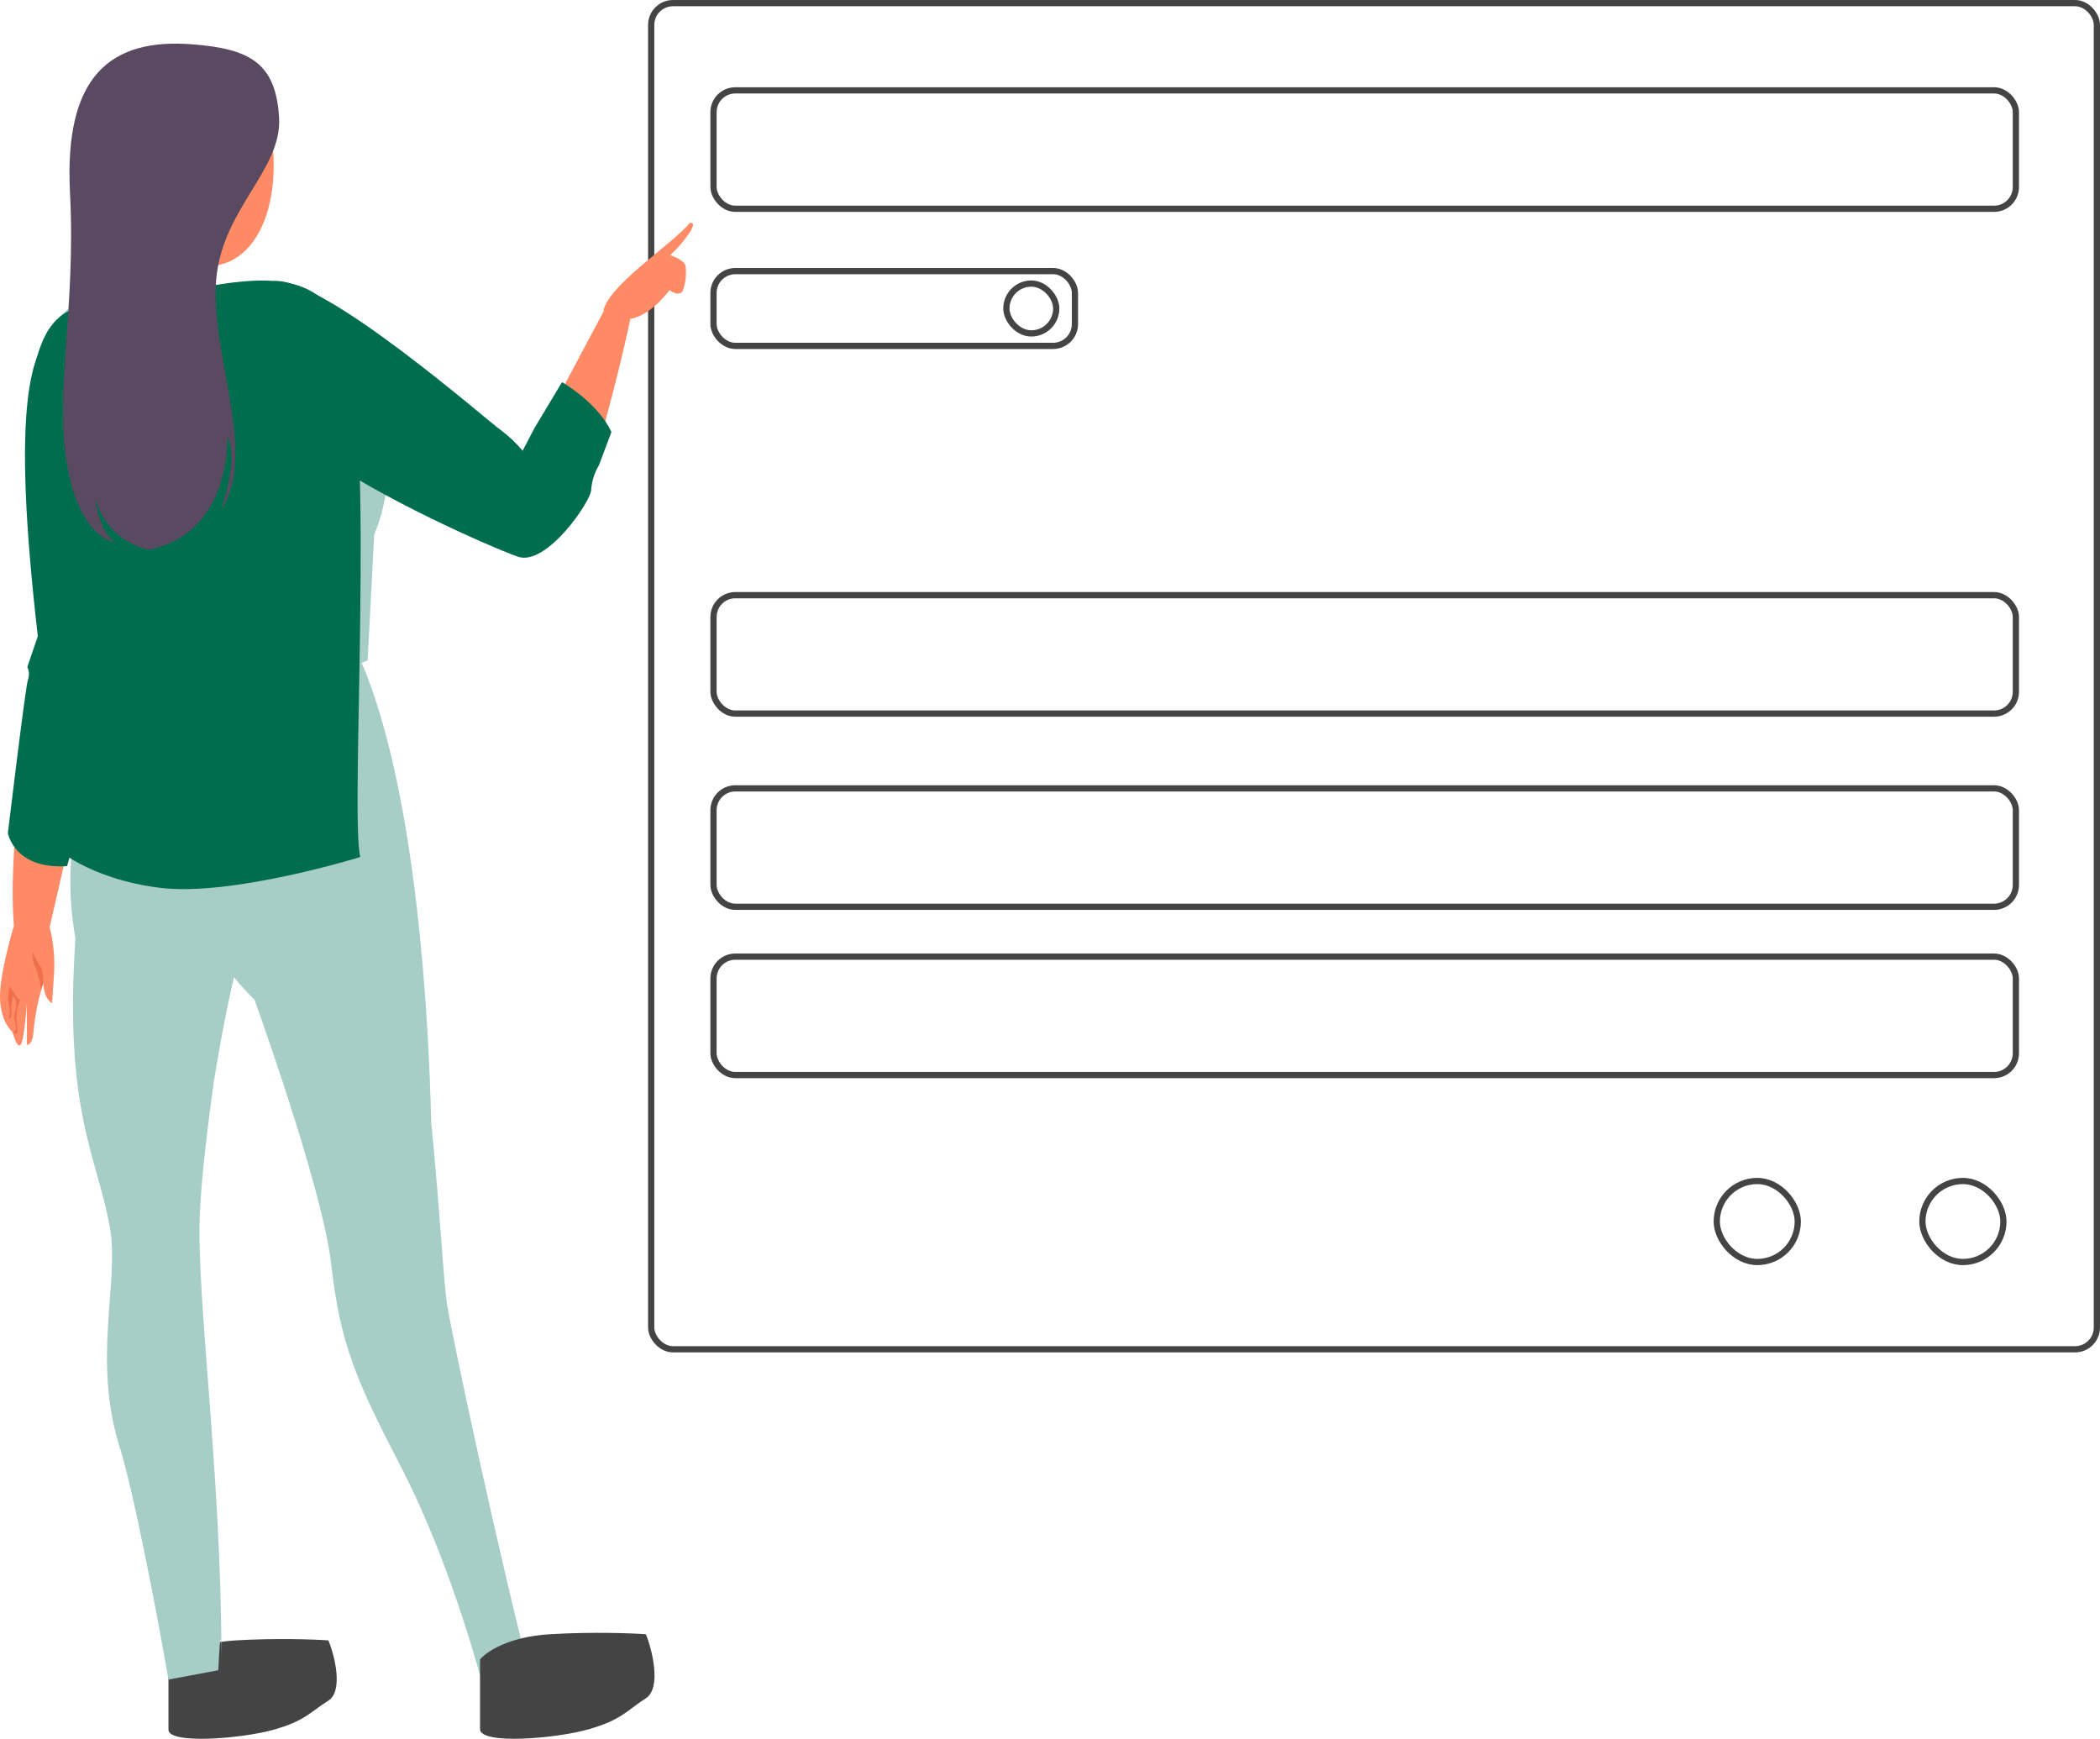 <svg width="337" height="279" viewBox="0 0 337 279" fill="none" xmlns="http://www.w3.org/2000/svg">
<rect x="104.5" y="0.5" width="232" height="216" rx="3.5" stroke="#444444"/>
<rect x="114.5" y="14.5" width="209" height="19" rx="3.5" stroke="#444444"/>
<rect x="114.5" y="95.5" width="209" height="19" rx="3.5" stroke="#444444"/>
<rect x="114.5" y="43.5" width="58" height="12" rx="3.5" stroke="#444444"/>
<rect x="114.5" y="126.5" width="209" height="19" rx="3.5" stroke="#444444"/>
<rect x="114.5" y="153.5" width="209" height="19" rx="3.5" stroke="#444444"/>
<rect x="308.5" y="189.5" width="13" height="13" rx="6.5" stroke="#444444"/>
<rect x="275.5" y="189.5" width="13" height="13" rx="6.5" stroke="#444444"/>
<rect x="161.5" y="45.5" width="8" height="8" rx="4" stroke="#444444"/>
<path d="M37.839 263.211C31.357 263.593 27.935 265.919 27.035 267.033V277.545C27.035 279.934 38.851 278.978 43.915 277.545C48.979 276.112 49.655 274.794 52.693 272.882C55.124 271.353 53.706 265.6 52.693 263.211C50.442 263.052 44.321 262.829 37.839 263.211Z" fill="#444444"/>
<path d="M8.676 156.21C8.396 160.4 8.356 160.94 8.356 160.94C8.356 160.94 7.106 160.53 6.926 157.66V157.71L6.606 158.87C6.023 160.934 5.621 163.046 5.406 165.18C5.256 167.92 4.306 167.65 4.306 167.65V161.07C4.306 161.07 3.896 166.98 3.306 167.66C2.716 168.34 2.006 165.59 2.006 165.59C2.006 165.59 0.146 164.14 0.006 160.25C-0.134 156.36 2.196 148.68 2.196 148.68H7.946C8.578 151.137 8.824 153.678 8.676 156.21Z" fill="#FF8B66"/>
<path d="M11.827 51.77C0.597 55.34 5.827 90.95 6.927 103C6.927 103 0.867 131.9 2.237 148.68C3.075 149.282 4.08 149.605 5.112 149.605C6.143 149.605 7.149 149.282 7.987 148.68C7.987 148.68 15.937 114.86 16.757 105.92C17.577 96.98 19.477 73.14 19.477 73.14L11.827 51.77Z" fill="#FF8B66"/>
<path d="M13.245 179.1C14.615 186.21 16.565 190.96 17.635 196.94C19.195 205.65 14.755 218.26 19.235 232.28C21.315 238.92 24.935 257.4 27.035 269.5L35.035 268C35.035 267.89 35.453 258.39 35.535 266C35.535 236.5 31.465 207.94 32.075 194.61C32.325 188.97 33.285 180.97 34.295 173.7C34.295 173.7 38.165 148.83 41.205 147.03C43.045 145.94 57.865 105.96 57.865 105.96L25.865 107.45C25.865 107.45 7.205 122.95 12.105 150.54C12.105 150.54 12.105 150.83 12.055 151.32C11.235 164.27 12.005 172.66 13.245 179.1Z" fill="#A7CDC7"/>
<path d="M20.655 10.15C20.655 10.15 38.855 4.05 42.525 16.87C46.195 29.69 42.525 43.07 32.685 42.75C20.605 42.35 6.515 17.36 20.655 10.15Z" fill="#FF8B66"/>
<path d="M34.426 42.4C34.426 42.4 33.647 46.13 36.007 48.17C36.007 48.17 37.597 49.77 35.187 51.41C27.607 56.56 19.477 50.85 19.477 50.85C21.147 45.612 21.323 40.013 19.987 34.68C21.517 35.69 26.317 33.92 34.426 42.4Z" fill="#EF6E4B"/>
<path d="M85.776 271.65C79.936 249.17 72.706 215.14 71.776 209.5C71.166 205.86 70.626 194.3 69.196 180.11C68.816 163.92 66.956 126.92 57.866 105.92L36.466 106.42C37.326 123.1 21.156 141.1 40.846 160.42C43.416 167.62 51.916 192.05 53.146 202.81C54.596 215.51 56.966 221.14 64.306 235.3C70.666 247.56 75.166 261.85 77.856 271.68L85.776 271.65Z" fill="#A7CDC7"/>
<path d="M45.465 45.47C45.465 45.47 37.054 46.57 27.555 48.77C18.055 50.97 14.085 45.19 9.224 51.31C1.924 60.51 13.794 77.47 20.044 86.31C22.375 89.59 27.285 98.68 28.274 107.39C28.274 107.39 44.775 112.19 58.995 105.97L60.054 85.73C60.054 85.73 70.784 63.26 45.465 45.47Z" fill="#A7CDC7"/>
<path d="M96.836 49.93C97.466 45.88 107.836 39.22 110.716 35.77C110.716 35.77 111.816 35.47 110.716 37.26C109.804 38.602 108.748 39.839 107.566 40.95C107.566 40.95 110.036 41.72 110.036 42.84C110.163 44.096 110.02 45.364 109.616 46.56C109.076 47.8 107.426 46.56 107.426 46.56C107.426 46.56 104.516 50.63 101.106 51.2L96.836 49.93Z" fill="#FF8B66"/>
<path d="M96.154 71.04C99.064 61.11 101.155 51.2 101.155 51.2C99.825 50.508 98.376 50.077 96.885 49.93L85.644 71.04H96.154Z" fill="#FF8B66"/>
<path d="M6.925 157.66V157.71L6.605 158.87C6.45 157.605 6.134 156.365 5.665 155.18C5.28 154.421 5.137 153.562 5.255 152.72C5.58 153.553 5.996 154.348 6.495 155.09C6.985 155.64 6.925 157.66 6.925 157.66Z" fill="#EF6E4B"/>
<path d="M1.516 158.22C1.346 159.045 1.278 159.888 1.316 160.73C1.486 161.18 1.806 163.04 1.266 163.33C1.318 163.364 1.379 163.383 1.441 163.386C1.504 163.388 1.566 163.374 1.621 163.344C1.676 163.315 1.723 163.271 1.755 163.217C1.787 163.164 1.805 163.102 1.806 163.04C1.854 162.524 1.854 162.005 1.806 161.49L2.066 159.81C2.248 159.972 2.392 160.173 2.487 160.398C2.582 160.623 2.626 160.866 2.616 161.11C2.616 162 2.096 163.11 2.276 163.38C2.456 163.65 2.936 165.75 2.036 165.59C2.103 165.677 2.192 165.745 2.294 165.787C2.395 165.829 2.506 165.844 2.616 165.83C2.936 165.75 2.736 164.58 2.616 163.3C2.635 162.267 2.856 161.248 3.266 160.3C3.266 160.3 3.126 160.6 2.686 159.95L1.516 158.22Z" fill="#EF6E4B"/>
<path d="M10.756 51.77C4.426 54.06 1.866 65.45 6.066 102.09L4.386 107.02C4.538 107.345 4.624 107.697 4.64 108.056C4.655 108.415 4.599 108.773 4.476 109.11C4.066 110.31 1.266 133.68 1.266 133.68C1.266 133.68 2.266 139.52 10.756 138.98C10.756 138.98 19.756 108.47 19.476 105.92C19.196 103.37 21.966 76.15 21.966 76.15L10.756 51.77Z" fill="#006E4E"/>
<path d="M55.564 54.6C60.204 70.6 56.154 130.21 57.804 137.52C57.804 137.52 37.184 143.91 25.614 142.45C14.044 140.99 8.724 135.85 8.724 135.85C8.724 135.85 13.924 118.78 15.384 115.85C16.844 112.92 16.854 107.17 17.574 104.61C18.294 102.05 16.664 89.33 14.734 86.81C12.804 84.29 2.894 67.98 5.994 57.12C9.094 46.26 16.054 49.46 29.324 46.72C42.594 43.98 52.314 43.28 55.564 54.6Z" fill="#006E4E"/>
<path d="M43.917 45.11C51.817 44.22 79.127 68.3 80.397 69.03C81.677 69.989 82.841 71.093 83.867 72.32L85.777 68.67L90.187 61.32C90.187 61.32 95.927 64.57 98.117 69.32L96.117 74.65C95.4 75.849 94.972 77.198 94.867 78.59C94.867 80.42 87.657 90.96 83.087 89.32C78.517 87.68 60.537 79.77 50.857 72.64C41.177 65.51 43.917 45.11 43.917 45.11Z" fill="#006E4E"/>
<path d="M31.024 7.12C40.024 7.86 44.244 10.04 44.784 18.81C45.324 27.58 35.044 33.81 34.624 46.01C34.204 58.21 41.314 73.01 35.474 81.82C35.474 81.82 38.474 73.42 36.474 70.13C36.474 70.13 37.264 85.47 23.924 88.21C21.861 87.796 19.958 86.803 18.439 85.347C16.919 83.891 15.846 82.033 15.344 79.99C15.344 79.99 15.624 84.63 18.344 86.99C18.344 86.99 12.774 86.4 10.744 74.53C8.714 62.66 12.204 49.67 11.234 30.96C10.264 12.25 17.624 6.03 31.024 7.12Z" fill="#594A62"/>
<path d="M88.239 262.224C81.516 262.63 77.969 265.101 77.035 266.285V277.454C77.035 279.992 89.289 278.977 94.54 277.454C99.792 275.931 100.492 274.531 103.643 272.5C106.164 270.876 104.694 264.763 103.643 262.224C101.309 262.055 94.961 261.818 88.239 262.224Z" fill="#444444"/>
</svg>
